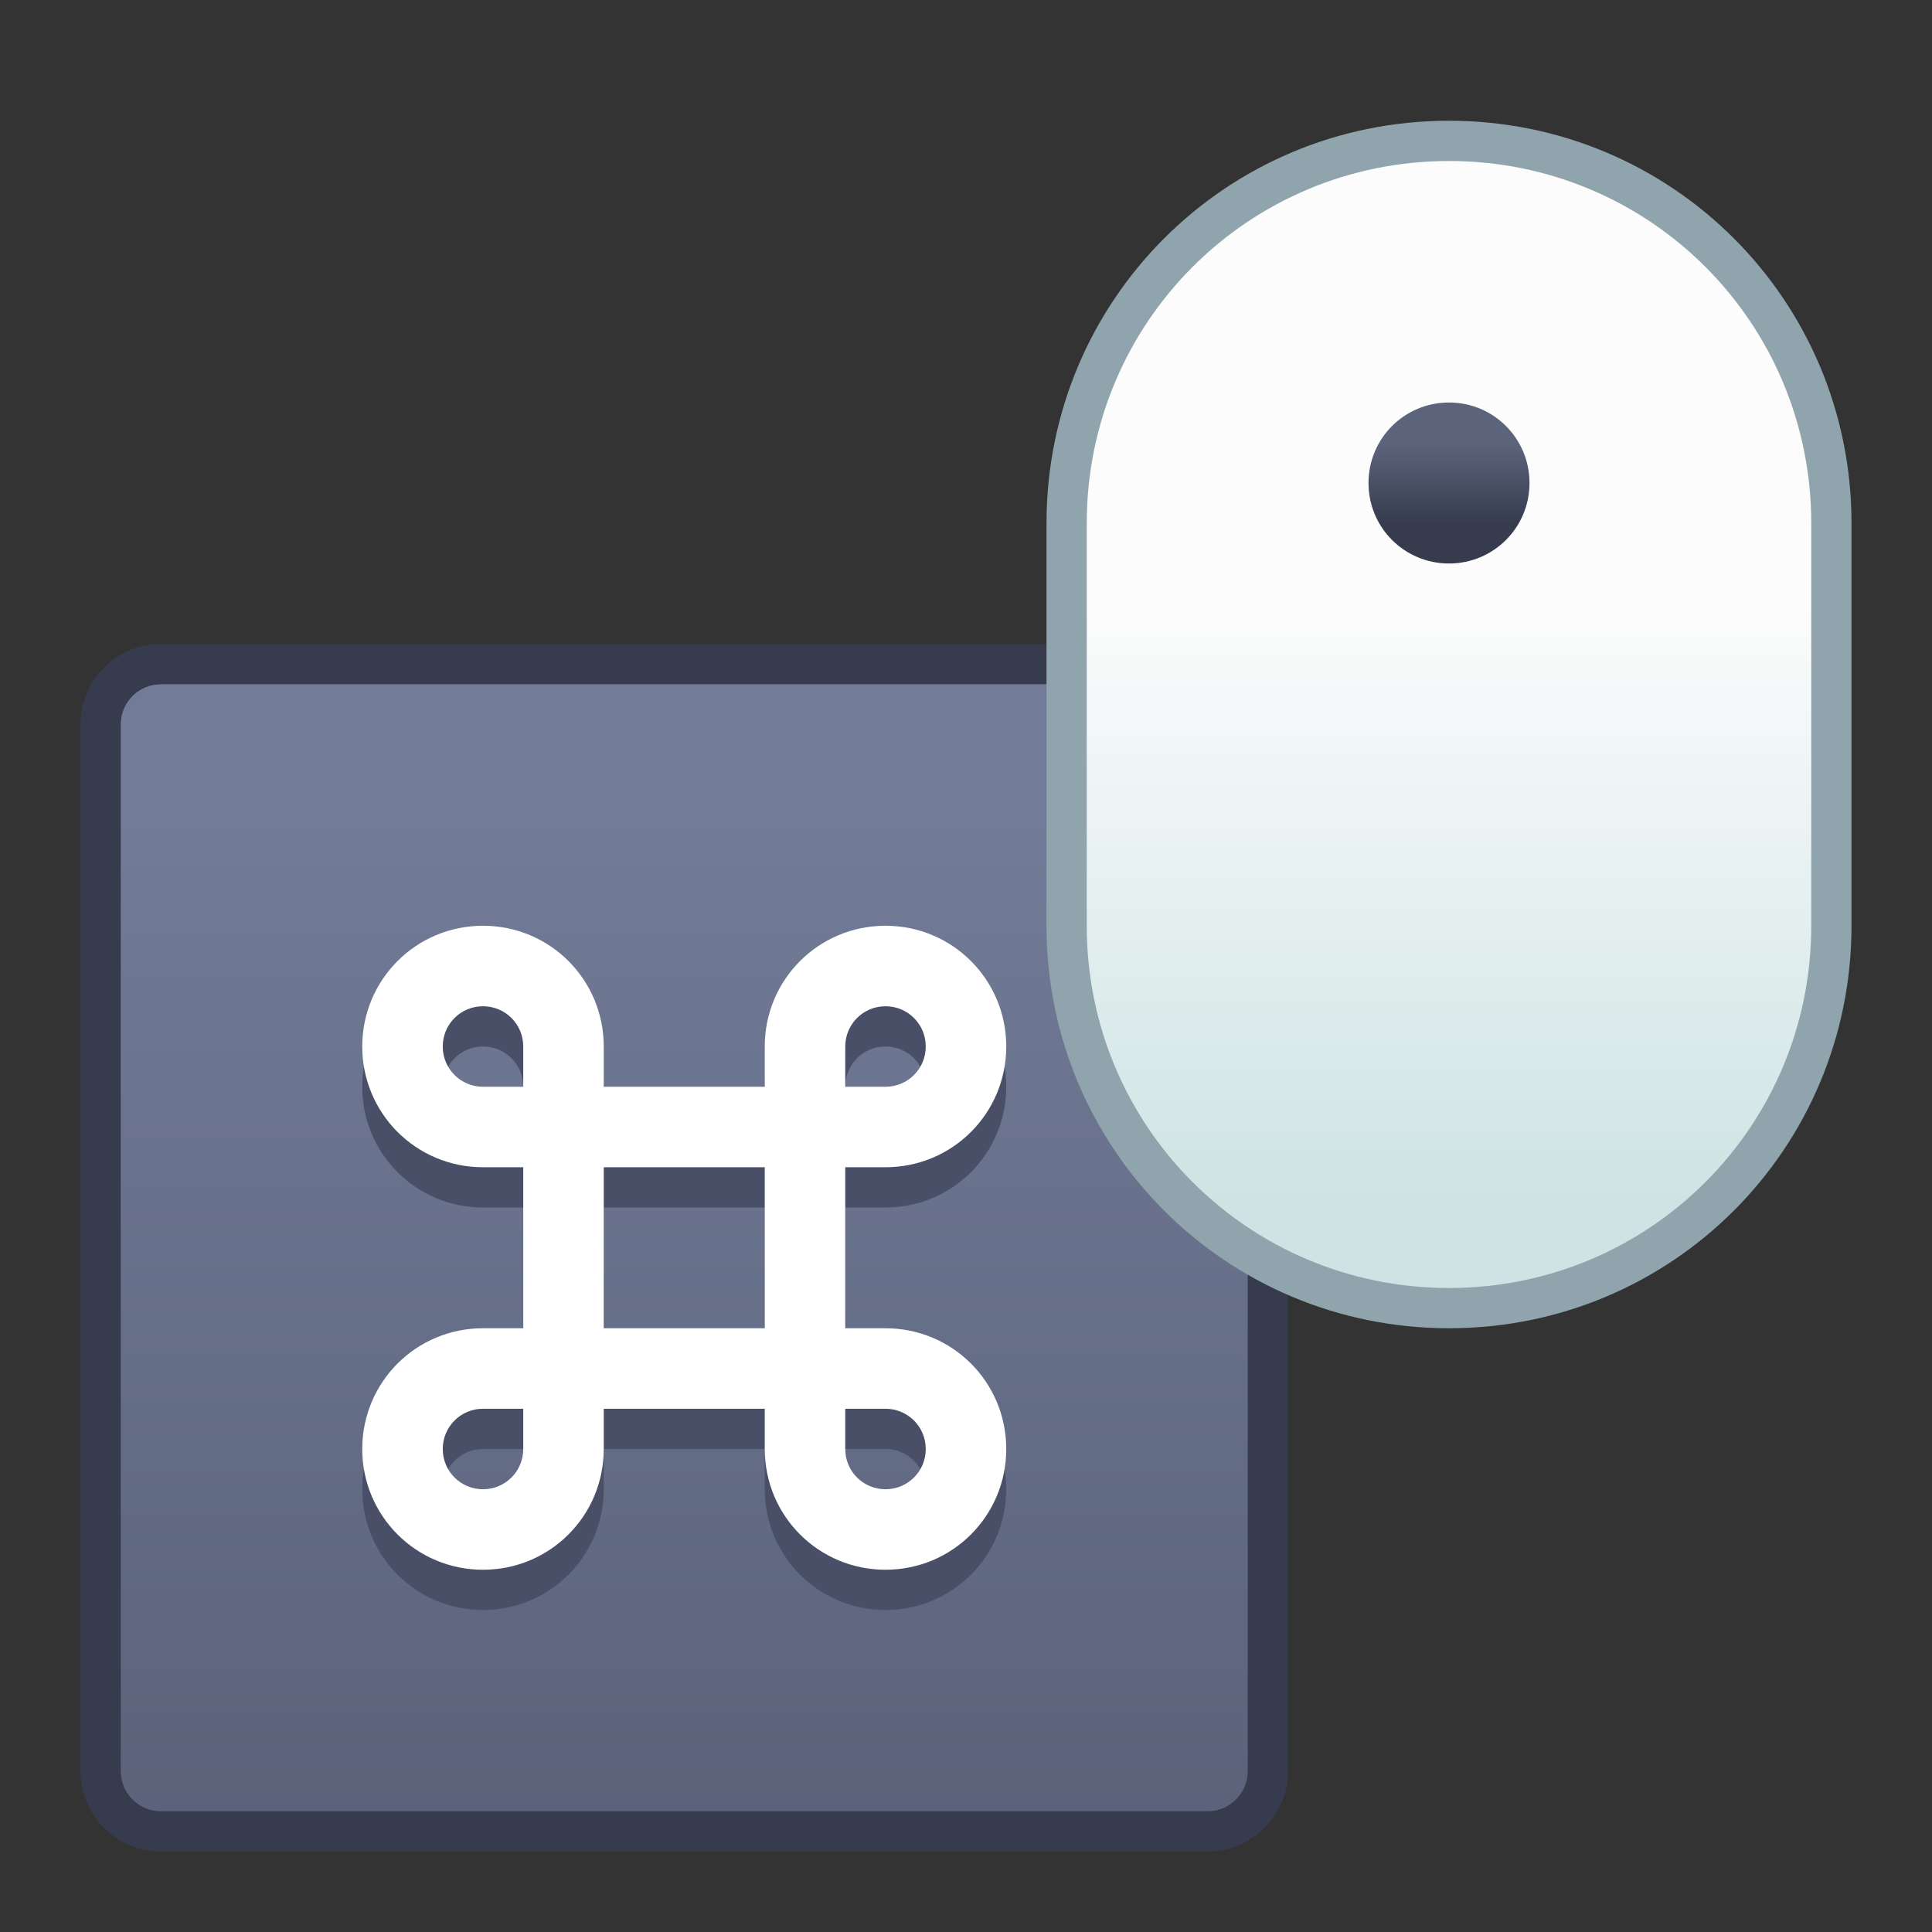 <?xml version="1.0" encoding="UTF-8" standalone="no"?>
<!-- Created with Inkscape (http://www.inkscape.org/) -->

<svg
   xmlns:dc="http://purl.org/dc/elements/1.1/"
   xmlns:cc="http://creativecommons.org/ns#"
   xmlns:rdf="http://www.w3.org/1999/02/22-rdf-syntax-ns#"
   xmlns:svg="http://www.w3.org/2000/svg"
   xmlns="http://www.w3.org/2000/svg"
   xmlns:xlink="http://www.w3.org/1999/xlink"
   xmlns:sodipodi="http://sodipodi.sourceforge.net/DTD/sodipodi-0.dtd"
   xmlns:inkscape="http://www.inkscape.org/namespaces/inkscape"
   width="48"
   height="48"
   viewBox="0 0 48 48"
   version="1.1"
   id="svg8"
   inkscape:version="0.92.2 2405546, 2018-03-11"
   sodipodi:docname="preferences-desktop-peripherals.svg">
  <rect x="0" y="0" width="48" height="48" fill="#333333" stroke="none"/>
  <title
     id="title7895">Antu icon Theme</title>
  <defs
     id="defs2">
    <linearGradient
       inkscape:collect="always"
       id="linearGradient4582-3">
      <stop
         style="stop-color:#cee3e3;stop-opacity:1"
         offset="0"
         id="stop4578-5" />
      <stop
         style="stop-color:#fcfcfc;stop-opacity:1"
         offset="1"
         id="stop4580-6" />
    </linearGradient>
    <linearGradient
       id="linearGradient902"
       inkscape:collect="always">
      <stop
         id="stop898"
         offset="0"
         style="stop-color:#363c4d;stop-opacity:1" />
      <stop
         id="stop900"
         offset="1"
         style="stop-color:#5c647c;stop-opacity:1" />
    </linearGradient>
    <linearGradient
       gradientTransform="matrix(3.78,0,0,3.78,-37.929,-796.584)"
       gradientUnits="userSpaceOnUse"
       y2="288.987"
       x2="8.448"
       y1="295.601"
       x1="8.448"
       id="linearGradient852"
       xlink:href="#linearGradient4582"
       inkscape:collect="always" />
    <linearGradient
       inkscape:collect="always"
       id="linearGradient4582">
      <stop
         style="stop-color:#5b637b;stop-opacity:1"
         offset="0"
         id="stop4578" />
      <stop
         style="stop-color:#727b97;stop-opacity:1"
         offset="1"
         id="stop4580" />
    </linearGradient>
    <linearGradient
       gradientUnits="userSpaceOnUse"
       y2="295.65"
       x2="16"
       y1="310.65"
       x1="16"
       id="linearGradient960"
       xlink:href="#linearGradient4582-3"
       inkscape:collect="always" />
    <linearGradient
       gradientUnits="userSpaceOnUse"
       y2="291.65"
       x2="16"
       y1="293.65"
       x1="16"
       id="linearGradient968"
       xlink:href="#linearGradient902"
       inkscape:collect="always" />
  </defs>
  <sodipodi:namedview
     id="base"
     pagecolor="#ffffff"
     bordercolor="#666666"
     borderopacity="1.0"
     inkscape:pageopacity="0.0"
     inkscape:pageshadow="2"
     inkscape:zoom="2.8284272"
     inkscape:cx="6.1606827"
     inkscape:cy="48.52359"
     inkscape:document-units="px"
     inkscape:current-layer="layer1"
     showgrid="true"
     units="px"
     inkscape:window-width="1360"
     inkscape:window-height="711"
     inkscape:window-x="0"
     inkscape:window-y="28"
     inkscape:window-maximized="1"
     objecttolerance="10"
     gridtolerance="10"
     guidetolerance="10"
     inkscape:snap-bbox="true"
     inkscape:bbox-paths="true"
     inkscape:bbox-nodes="true"
     inkscape:snap-bbox-edge-midpoints="true"
     inkscape:snap-bbox-midpoints="true"
     inkscape:object-paths="true"
     inkscape:snap-intersection-paths="true">
    <inkscape:grid
       type="xygrid"
       id="grid7897"
       empspacing="4" />
  </sodipodi:namedview>
  <g
     inkscape:label="Capa 1"
     inkscape:groupmode="layer"
     id="layer1"
     transform="translate(0,-266.65)">
    <g
       transform="translate(1,-1)"
       id="layer1-0"
       inkscape:label="Capa 1">
      <g
         transform="translate(22,-8)"
         id="g1473">
        <path
           inkscape:connector-curvature="0"
           style="opacity:1;fill:#363c4d;fill-opacity:1;stroke:none;stroke-width:2.393;stroke-linecap:round;stroke-linejoin:round;stroke-miterlimit:4;stroke-dasharray:none;stroke-opacity:1"
           d="M -19,291.65 H 7 c 1.108,0 2,0.892 2,2 v 26 c 0,1.108 -0.892,2 -2,2 h -26 c -1.108,0 -2,-0.892 -2,-2 v -26 c 0,-1.108 0.892,-2 2,-2 z"
           id="rect843" />
        <path
           inkscape:connector-curvature="0"
           style="opacity:1;fill:url(#linearGradient852);fill-opacity:1;stroke:none;stroke-width:2.234;stroke-linecap:round;stroke-linejoin:round;stroke-miterlimit:4;stroke-dasharray:none;stroke-opacity:1"
           d="M -19,292.65 H 7 c 0.554,0 1,0.446 1,1 v 26 c 0,0.554 -0.446,1 -1,1 h -26 c -0.554,0 -1,-0.446 -1,-1 v -26 c 0,-0.554 0.446,-1 1,-1 z"
           id="rect843-3" />
        <path
           inkscape:connector-curvature="0"
           style="fill:#484f66;fill-opacity:1;stroke:none;stroke-width:0.4;stroke-linecap:round;stroke-linejoin:round;stroke-miterlimit:4;stroke-dasharray:none;stroke-opacity:1"
           d="m -11,299.65 c -1.662,0 -3,1.338 -3,3 0,1.662 1.338,3 3,3 h 1 v 4 h -1 c -1.662,0 -3,1.338 -3,3 0,1.662 1.338,3 3,3 1.662,0 3,-1.338 3,-3 v -1 h 4 v 1 c 0,1.662 1.338,3 3,3 1.662,0 3,-1.338 3,-3 0,-1.662 -1.338,-3 -3,-3 h -1 v -4 h 1 c 1.662,0 3,-1.338 3,-3 0,-1.662 -1.338,-3 -3,-3 -1.662,0 -3,1.338 -3,3 v 1 h -4 v -1 c 0,-1.662 -1.338,-3 -3,-3 z m 0,2 c 0.554,0 1,0.446 1,1 v 1 h -1 c -0.554,0 -1,-0.446 -1,-1 0,-0.554 0.446,-1 1,-1 z m 10,0 c 0.554,0 1,0.446 1,1 0,0.554 -0.446,1 -1,1 h -1 v -1 c 0,-0.554 0.446,-1 1,-1 z m -7,4 h 4 v 4 h -4 z m -3,6 h 1 v 1 c 0,0.554 -0.446,1 -1,1 -0.554,0 -1,-0.446 -1,-1 0,-0.554 0.446,-1 1,-1 z m 9,0 h 1 c 0.554,0 1,0.446 1,1 0,0.554 -0.446,1 -1,1 -0.554,0 -1,-0.446 -1,-1 z"
           id="rect4510-2" />
        <path
           inkscape:connector-curvature="0"
           style="fill:#ffffff;fill-opacity:1;stroke:none;stroke-width:0.4;stroke-linecap:round;stroke-linejoin:round;stroke-miterlimit:4;stroke-dasharray:none;stroke-opacity:1"
           d="m -11,298.65 c -1.662,0 -3,1.338 -3,3 0,1.662 1.338,3 3,3 h 1 v 4 h -1 c -1.662,0 -3,1.338 -3,3 0,1.662 1.338,3 3,3 1.662,0 3,-1.338 3,-3 v -1 h 4 v 1 c 0,1.662 1.338,3 3,3 1.662,0 3,-1.338 3,-3 0,-1.662 -1.338,-3 -3,-3 h -1 v -4 h 1 c 1.662,0 3,-1.338 3,-3 0,-1.662 -1.338,-3 -3,-3 -1.662,0 -3,1.338 -3,3 v 1 h -4 v -1 c 0,-1.662 -1.338,-3 -3,-3 z m 0,2 c 0.554,0 1,0.446 1,1 v 1 h -1 c -0.554,0 -1,-0.446 -1,-1 0,-0.554 0.446,-1 1,-1 z m 10,0 c 0.554,0 1,0.446 1,1 0,0.554 -0.446,1 -1,1 h -1 v -1 c 0,-0.554 0.446,-1 1,-1 z m -7,4 h 4 v 4 h -4 z m -3,6 h 1 v 1 c 0,0.554 -0.446,1 -1,1 -0.554,0 -1,-0.446 -1,-1 0,-0.554 0.446,-1 1,-1 z m 9,0 h 1 c 0.554,0 1,0.446 1,1 0,0.554 -0.446,1 -1,1 -0.554,0 -1,-0.446 -1,-1 z"
           id="rect4510" />
      </g>
    </g>
    <g
       transform="translate(20,-14)"
       id="layer1-1"
       inkscape:label="Capa 1">
      <g
         id="g979">
        <path
           style="opacity:1;fill:#90a4ae;fill-opacity:1;stroke:none;stroke-width:0.808;stroke-linecap:round;stroke-linejoin:round;stroke-miterlimit:4;stroke-dasharray:none;stroke-opacity:1;paint-order:stroke markers fill"
           d="m 16,283.65 c 5.54,0 10,4.46 10,10 v 10 c 0,5.54 -4.46,10 -10,10 -5.54,0 -10,-4.46 -10,-10 v -10 c 0,-5.54 4.46,-10 10,-10 z"
           id="rect937"
           inkscape:connector-curvature="0" />
        <path
           style="opacity:1;fill:url(#linearGradient960);fill-opacity:1;stroke:none;stroke-width:0.808;stroke-linecap:round;stroke-linejoin:round;stroke-miterlimit:4;stroke-dasharray:none;stroke-opacity:1;paint-order:stroke markers fill"
           d="m 16,284.65 c 4.986,0 9,4.014 9,9 V 303.65 c 0,4.986 -4.014,9 -9,9 -4.986,0 -9,-4.014 -9,-9 v -10 c 0,-4.986 4.014,-9 9,-9 z"
           id="rect939"
           inkscape:connector-curvature="0" />
        <path
           style="opacity:1;fill:url(#linearGradient968);fill-opacity:1;stroke:none;stroke-width:0.808;stroke-linecap:round;stroke-linejoin:round;stroke-miterlimit:4;stroke-dasharray:none;stroke-opacity:1;paint-order:stroke markers fill"
           d="m 16,290.65 h 4e-6 c 1.108,0 2,0.892 2,2 0,1.108 -0.892,2 -2,2 h -4e-6 c -1.108,0 -2,-0.892 -2,-2 0,-1.108 0.892,-2 2,-2 z"
           id="rect941"
           inkscape:connector-curvature="0" />
      </g>
    </g>
  </g>
</svg>
